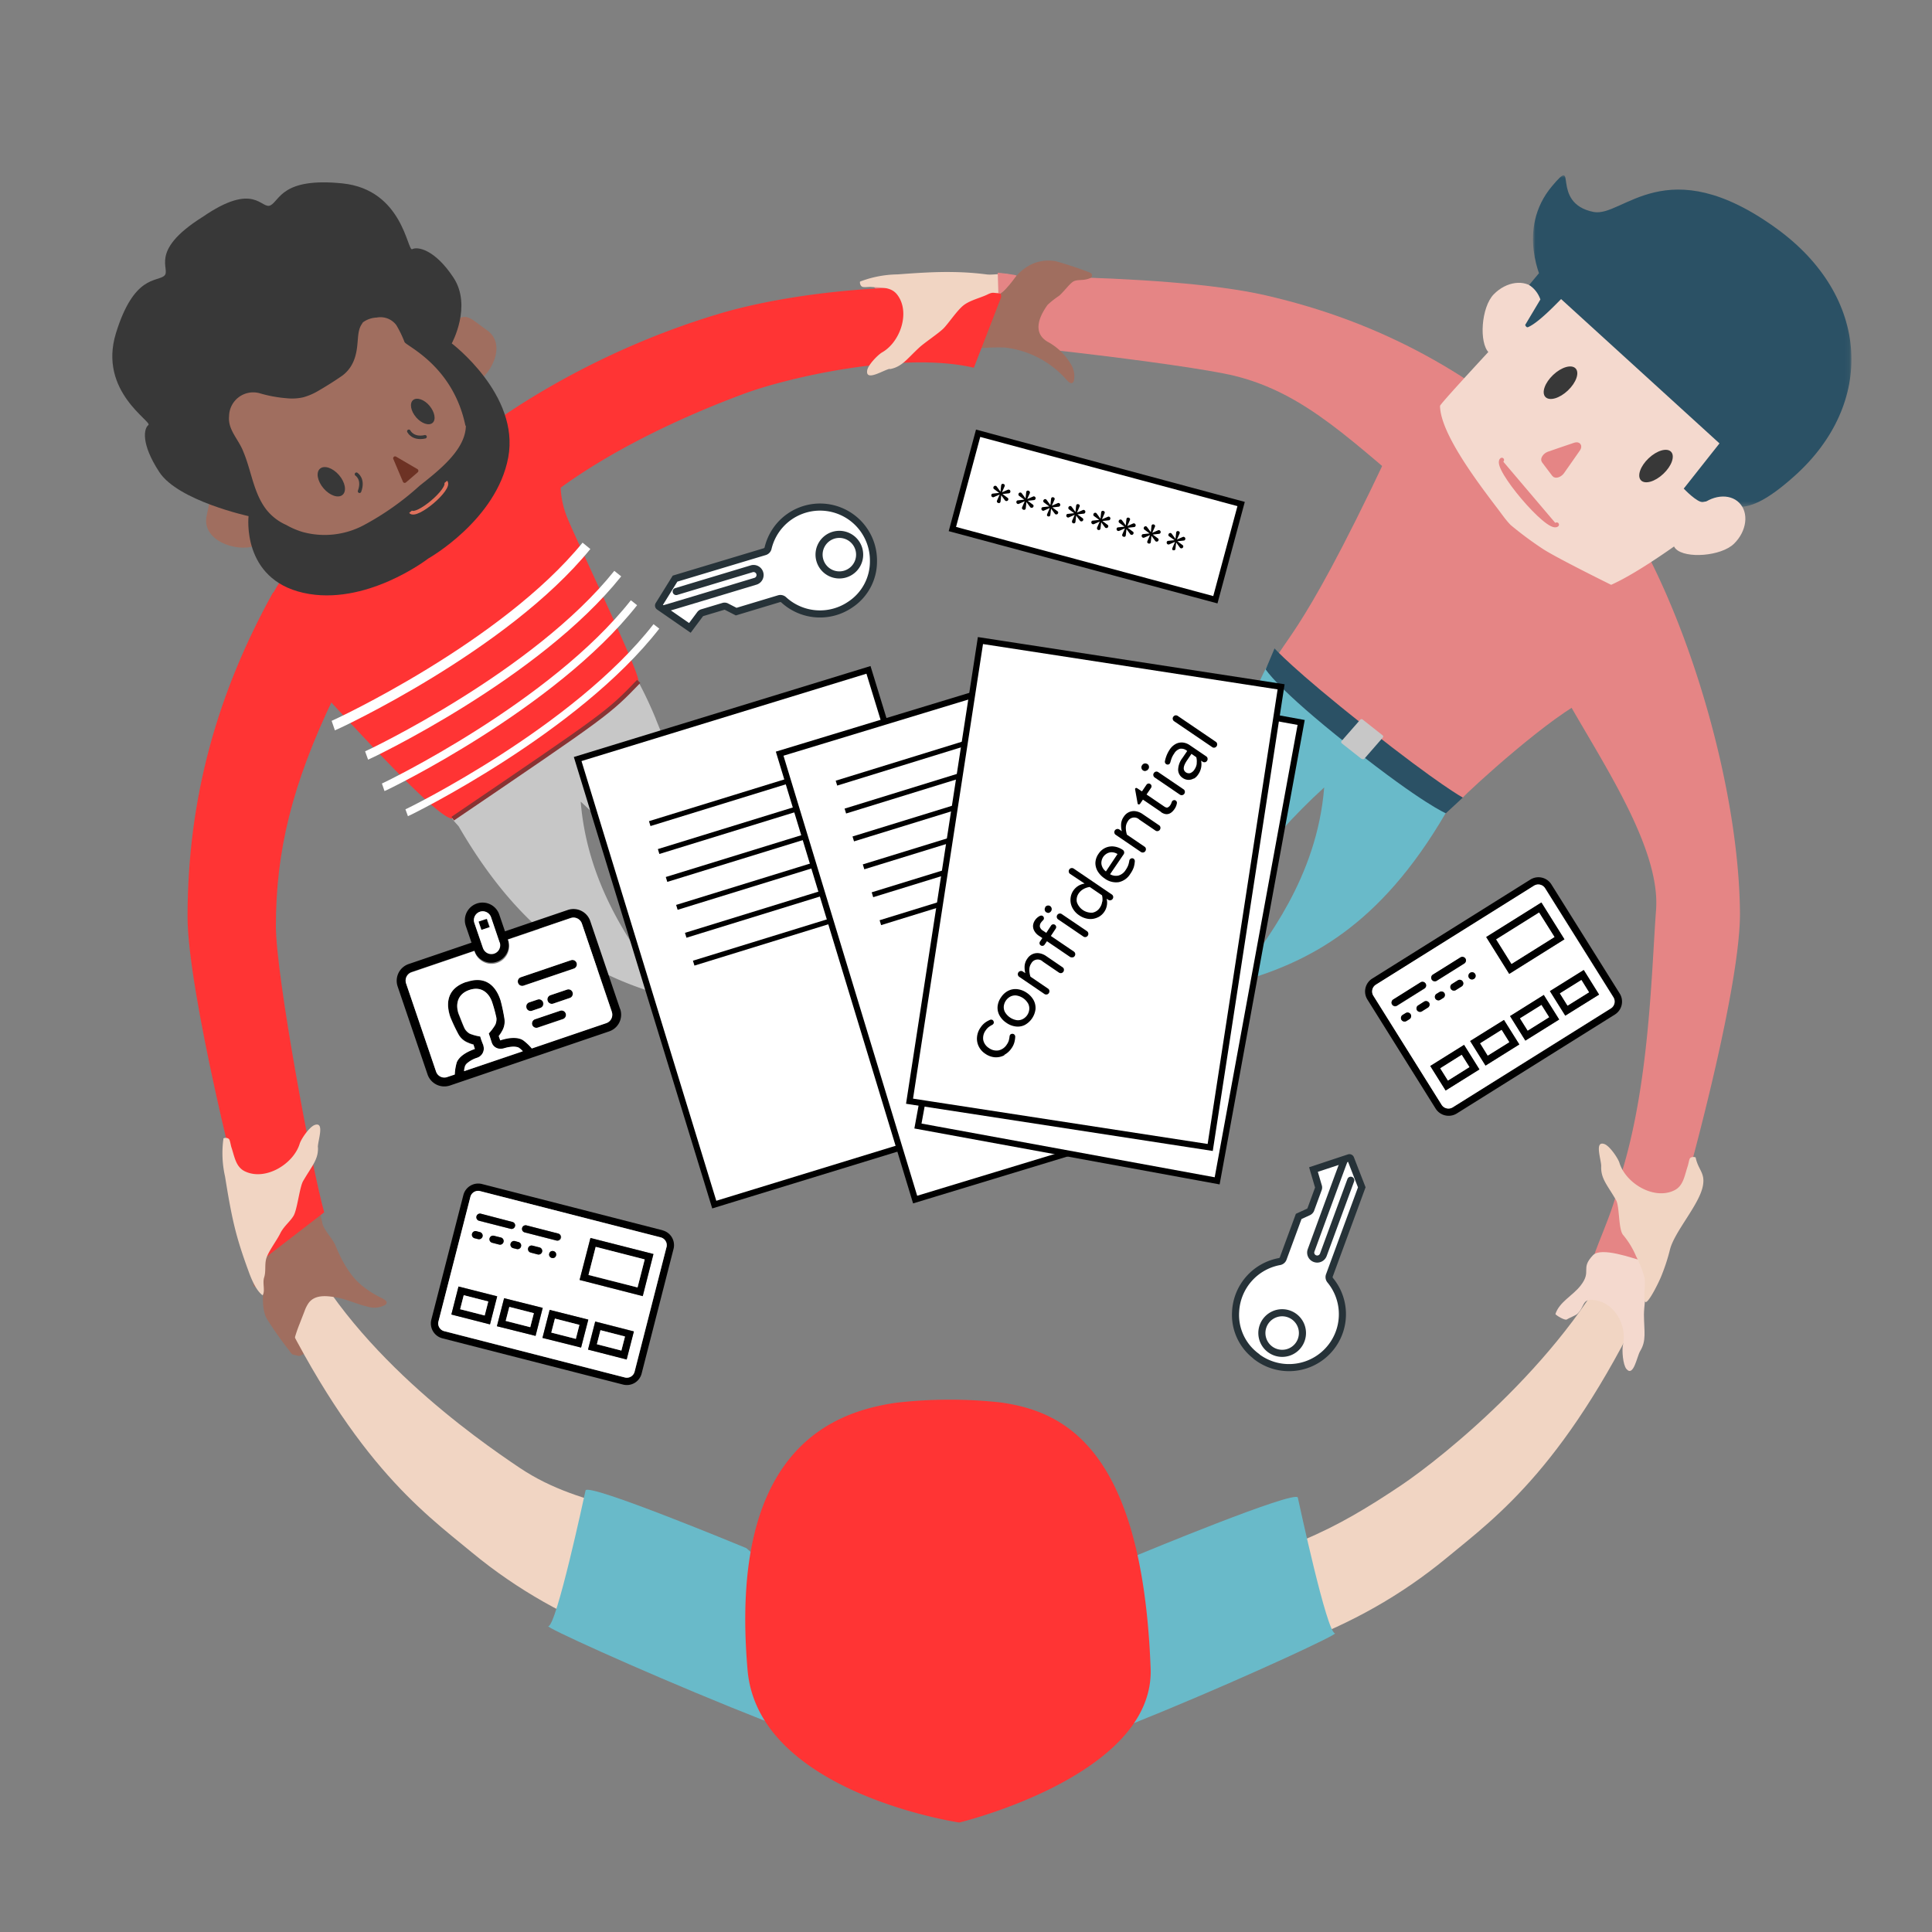 <svg id="Layer_1" data-name="Layer 1" xmlns="http://www.w3.org/2000/svg" xmlns:xlink="http://www.w3.org/1999/xlink" viewBox="0 0 400 400"><rect x="0" y="0" width="400" height="400" fill="#808080" stroke="none"/><defs><style>.cls-1{fill:#fff;}.cls-1,.cls-11,.cls-2,.cls-23,.cls-25,.cls-3,.cls-4,.cls-5,.cls-6,.cls-7,.cls-8,.cls-9{fill-rule:evenodd;}.cls-2{fill:#a06e5f;}.cls-3{fill:#f1d5c3;}.cls-4{fill:#e58585;}.cls-5{fill:#f4d9ce;}.cls-6{fill:#69bac9;}.cls-7{fill:#c7c7c7;}.cls-8{fill:#ff3434;}.cls-9{fill:#383838;}.cls-10,.cls-12,.cls-13,.cls-14,.cls-15,.cls-16,.cls-17,.cls-18,.cls-19,.cls-20,.cls-21,.cls-24,.cls-26,.cls-27{fill:none;}.cls-10{stroke:#df715c;stroke-width:0.76px;}.cls-11{fill:#6d3224;}.cls-12{stroke:#383838;stroke-width:0.72px;}.cls-12,.cls-19,.cls-20,.cls-21{stroke-linecap:round;}.cls-13{stroke:#883434;}.cls-13,.cls-21{stroke-width:0.92px;}.cls-14,.cls-15,.cls-16,.cls-17{stroke:#fff;}.cls-14{stroke-width:2.08px;}.cls-15{stroke-width:1.83px;}.cls-16{stroke-width:1.65px;}.cls-17{stroke-width:1.51px;}.cls-18,.cls-19{stroke:#263238;stroke-width:1.47px;}.cls-20{stroke:#ff3434;stroke-width:0.83px;}.cls-20,.cls-21{stroke-linejoin:round;}.cls-21{stroke:#e58585;}.cls-22{mask:url(#mask);}.cls-23{fill:#2b5165;}.cls-24,.cls-26,.cls-27{stroke:#000;}.cls-24{stroke-width:1.24px;}.cls-26{stroke-width:1.27px;}.cls-27{stroke-width:1.06px;}</style><mask id="mask" x="317.39" y="36.29" width="65.93" height="68.63" maskUnits="userSpaceOnUse"><g id="mask-2"><polygon id="path-1" class="cls-1" points="317.39 36.3 383.32 36.3 383.32 104.93 317.39 104.93 317.39 36.3"/></g></mask></defs><path id="Fill-35" class="cls-2" d="M93.94,73.72c-2.41-2.67-1.67-5.36.47-7.29s3.42-.13,6.38,1.91c4.38,3,.72,9.86-3.21,11.46-2.67,1.1-1.23-3.4-3.64-6.08"/><g id="_04-how-to-4" data-name="04-how-to-4"><g id="Group-300"><path id="Fill-1" class="cls-3" d="M234.88,348.13c23.4-3,45.45-9.76,64.64-25.59,10.46-8.64,25.17-19.14,42.61-56.46l-5.94-10.2c-10.91,24.63-37.46,45.84-46.12,51.65-13.49,9.05-25.09,15.14-45.17,17.55Z"/><path id="Fill-3" class="cls-4" d="M334.48,244.29c2.29.43-4.69,15.21-4.32,15.48-.62-.37,10,1.39,10,1.39s-2.6-13.24-3-13.24-2.72-3.63-2.72-3.63"/><path id="Fill-5" class="cls-5" d="M340.17,261.1c-2.15-.6-8.66-3-10.36-1.22-2.71,2.85-.15,3.21-2.58,6.31-1.63,2.08-4.39,3.36-5.2,5.88.24.34,2,1.37,2.36,1.11s1.84-.84,2.15-1.13c1.53-1.4,1-3.06,3.11-2.93,4.55.29,7.3,5.17,6.35,9.45-.21,1,0,4,.74,4.87,1.48,1.72,2.17-2.62,2.84-3.72,1.33-2.18.81-4,.78-7.56,0-1.48.49-4.9.47-6.38,0-1.17-.47-3.07-.66-4.68"/><path id="Fill-7" class="cls-4" d="M338.88,110.7C350.51,131.24,360,164,360.24,188.91c.13,14.3-9.23,50-13.6,64.65a1.08,1.08,0,0,1-1.69.54l-10.32-7.92c6.86-19.3,7.24-44.5,8.24-57.81C344,173,326.42,150.67,320.36,137Z"/><path id="Fill-9" class="cls-4" d="M306.79,94.27S291,85,287.32,94.05c-19.45,41.27-21.91,37.76-24.51,45.32,1.79,3.08,37.84,26.24,40.06,25.75,1.35-1.55,18.84-17.56,26.13-20.52,1.5-.61,3.66-2.66,5.93-3.33l9.18-15.38Z"/><path id="Fill-11" class="cls-4" d="M322.88,93.7c-17.31-16-36.62-27-60.87-32.56-21.16-4.86-68.24-4.3-82.37-3.38l9.91,12.44c9.81-.31,56.18,5.18,66,7.6,15,3.67,24.67,14,40.29,26.85Z"/><path id="Fill-13" class="cls-2" d="M61.93,280.75c.3-.05,2.61-1.23,2.61-1.23s1.18-3.74.5-3.89-6-1.53-6-1.08.94,5.22.94,5.22l.56.65Z"/><path id="Fill-15" class="cls-3" d="M162.32,347c-23.4-3-45.45-9.75-64.63-25.59-10.47-8.64-25.18-19.14-42.62-56.46L61,254.73c10.91,24.63,37.9,43.33,46.55,49.14,13.5,9.06,27.83,7.89,46.59,17.23Z"/><path id="Fill-17" class="cls-6" d="M154.51,320.52s-32.9-13.66-33.28-11.93-6,27.9-7.7,28.1,74.55,34.17,83.79,31.09-42.81-47.26-42.81-47.26"/><path id="Fill-19" class="cls-2" d="M66.74,253.37a63,63,0,0,0-1.91-7.83L52.3,258.12s.06,8.18.24,8.18,3.3,1.91,3.3,1.91Z"/><path id="Fill-21" class="cls-7" d="M135.77,148.82a85.42,85.42,0,0,0-3.78-8l-38.4,27.88c-.69.5,1.37,2.18,1.5,2.6,13.83,23.74,28.6,30.71,41.79,34.68l.64-1.13c-4.9-6.91-15.78-20.07-17.29-38.88,12.44,11.34,23.08,25.71,24.88,35,0,.2,1.08-.4,1.29-.49,3-14.25-1.66-29.56-10.63-51.63"/><path id="Fill-23" class="cls-6" d="M248,197.55c.2.09,1.23.69,1.29.48,1.79-9.3,12.44-23.66,24.87-35-1.5,18.81-12.39,32-17.29,38.88l.65,1.13c13.18-4,27.95-10.94,41.78-34.67.13-.43,2.19-2.11,1.51-2.61l-38.41-27.88c-.88,1.31-2.9,6.06-3.77,8-9,22.07-13.65,37.39-10.63,51.64"/><path id="Fill-25" class="cls-2" d="M220.94,78.75c.3.35.77.75,1.13.5a.84.84,0,0,0,.26-.42,4.68,4.68,0,0,0-.7-3.56,12.36,12.36,0,0,0-4.73-4.51c-3.55-2.09-1.24-5.94,0-7.65a18,18,0,0,1,2.32-1.83c.78-.61,2-2.24,2.78-2.85.94-.74,2.24-.18,3.73-.86a.6.6,0,0,0,0-1.1c-2.26-.9-4.83-1.73-7-2.35a8.27,8.27,0,0,0-5.31.67,10.07,10.07,0,0,0-2.5,1.82l-.47.47a54.79,54.79,0,0,0-7,8.76A8.94,8.94,0,0,0,202,69.11c-.24,1.4,0,2.94,1.55,2.94a41.76,41.76,0,0,1,4.48-.1,20,20,0,0,1,12.89,6.8"/><path id="Fill-27" class="cls-2" d="M205,63.29l-.77,3.22s3.41.9,3.54.38,3.46-6.36,3.46-6.36Z"/><path id="Fill-29" class="cls-8" d="M84.59,102.2c16.57-16.79,41-30.4,64.88-37.41,13.71-4,36.29-6.74,56.74-4.57a1.11,1.11,0,0,1,1,1.48l-5.58,14.44c-14.66-3.48-38.66,2-47.93,5.51-14.44,5.38-30.61,13.24-42.1,22.8Z"/><path id="Fill-31" class="cls-3" d="M46.09,239.48c.38-.38,1.89-2.24,2.15-2.11S49.48,244,49.48,244L49,245.12Z"/><path id="Fill-33" class="cls-8" d="M63,114.42s-13.34,12.71-5.74,18.77c1.35.91,32.94,37.1,36.42,36.25s38.31-26.27,38.47-28.53c.15-2-12-27.3-14.58-33.42a19,19,0,0,1-1.5-6.63l-7.11-16.21Z"/><path id="Fill-35-2" data-name="Fill-35" class="cls-2" d="M51.45,106c0,3.6,4.09,6,1.37,7-4,1.43-11.28-1.19-10-6.37.83-3.5.57-5.69,3.46-5.69s5.22,1.5,5.22,5.11"/><path id="Fill-37" class="cls-9" d="M41.83,45C52.76,37.4,54.08,43.47,56,42.51s2.35-5.83,14.9-4.54S84.33,52.16,85.35,51.59s4.6-.06,8.52,5.86-.34,13.65-.34,13.65,14.1,10.64,11.7,23.59-16.52,20.92-16.52,20.92l-.19.13s-12.87,9.89-25.72,7-11.34-15.88-11.34-15.88S36.89,103.68,33,97.76,29.8,88.69,30.72,88,20.29,81.08,24,69,32.48,58.42,34,57.1s-3.42-5,7.84-12.12Z"/><path id="Fill-39" class="cls-2" d="M96.45,88.08c0,5.06-5.73,9.42-9.59,12.5a57.7,57.7,0,0,1-11.56,8.16,17.24,17.24,0,0,1-12.69,1.39,16.2,16.2,0,0,1-3.34-1.44,10.86,10.86,0,0,1-4.1-3.15c-2.67-3.43-3.11-8-4.74-11.9-1-2.71-3.31-4.62-3-7.51a5,5,0,0,1,6.24-4.74,27.12,27.12,0,0,0,5.68,1.06,10.64,10.64,0,0,0,3.38-.18A12.57,12.57,0,0,0,65.76,81c1.73-1,3.49-2.1,5.14-3.25,2.18-1.66,2.9-4,3.11-6.64.15-1.4.11-3,1-4.15h0s0,0,0-.06h0s.06-.06.07-.1a.11.11,0,0,0,.08-.07.07.07,0,0,0,0,0s.08-.07.12-.09v0a5.09,5.09,0,0,1,2.71-.89,4.09,4.09,0,0,1,4.07,1.57,23.2,23.2,0,0,1,1.7,3.51c.42.84,10.07,4.94,12.61,17.35"/><path id="Fill-41" class="cls-5" d="M370.9,94.31s-44.22-39.43-45.32-40.2c-6.08,6.58-27.12,29-27.44,29.92.07,5.74,8,16.08,11.54,20.78,1,1.26,1.95,2.74,3.1,3.9a73.43,73.43,0,0,0,6.52,4.85c2.7,1.82,14.27,7.52,14.27,7.52,11.8-5.27,37.33-26.77,37.33-26.77"/><path id="Stroke-43" class="cls-10" d="M92.29,99.77c1.18,1.39-6.11,7.58-7.29,6.18"/><path id="Fill-45" class="cls-11" d="M81.42,95l2,4.73a.4.4,0,0,0,.63.15l2.44-2.1a.41.41,0,0,0-.06-.65L82,94.54a.4.4,0,0,0-.57.5"/><path id="Fill-47" class="cls-9" d="M70.19,98.36c1.29,1.5,1.62,3.33.74,4.09s-2.64.17-3.93-1.33-1.63-3.33-.74-4.09,2.64-.16,3.93,1.33"/><path id="Stroke-49" class="cls-12" d="M73.8,98.18s1.58,1,.64,3.53"/><path id="Fill-51" class="cls-9" d="M86.15,86.4c1.12,1.29,2.65,1.81,3.41,1.15S90,85.3,88.92,84s-2.65-1.82-3.41-1.16-.48,2.25.64,3.55"/><path id="Stroke-53" class="cls-12" d="M84.64,89.29S85.45,91,88,90.43"/><path id="Stroke-55" class="cls-13" d="M93.73,169.49c32.16-21.84,32.12-21.8,38.51-28.42"/><path id="Fill-57" class="cls-2" d="M79.23,268.88c.43.19.94.53.8.94a.74.74,0,0,1-.33.37,4.62,4.62,0,0,1-3.61.33c-2.17-.49-4.18-1.49-6.38-1.89s-4.5-.59-5.79,1.11a6.92,6.92,0,0,0-.85,1.67L62,274.16c-.61,1.52-1.71,4.69-1.44,6.29a71.77,71.77,0,0,1-5.25-7.31c-.92-1.47-1-4.09-.76-5.77a7.33,7.33,0,0,1,1-2.43,54.64,54.64,0,0,1,6.76-9.73,8.94,8.94,0,0,1,2.72-2.32c1.28-.62,1.32-1,1.74.48s2.11,3.08,2.69,4.51c1.18,2.86,2.8,6,5.24,8.09a20.25,20.25,0,0,0,4.62,2.91"/><path id="Fill-59" class="cls-8" d="M56.55,122.62C45.11,143.26,38.83,165,38.83,189.84c0,14.8,10.52,58.06,14.78,71.57L67.12,251c-2.64-9.46-10-49.11-10-59.24,0-15.4,3.25-29.19,12-47.43Z"/><path id="Fill-61" class="cls-3" d="M65.83,237.52c.11,2.55-1.25,3.86-3.07,7-.75,1.29-1.21,5.95-2,7.23s-2,2.11-2.76,3.65-2.55,3.82-2.92,5.35c-.29,1.24,0,2.5-.39,3.72s.26,2.75-.31,3.71c-1.41-1-2.42-3.57-3-5.2-.94-2.57-1.82-5.16-2.52-7.81-1-3.81-1.64-7.71-2.27-11.6a21.87,21.87,0,0,1-.32-7.89c.38-.18,1.06-.1,1.23.29s.28,1.16.41,1.56c.67,2,.9,4.09,2.83,5,4.23,2,10-1.52,11.3-5.71.29-1,2-3.49,3.1-3.9,2.18-.78.62,3.35.67,4.63"/><path id="Fill-63" class="cls-3" d="M184.25,76.42c2.51-.48,3.47-2.06,6.11-4.5,1.09-1,4-2.93,5-3.94s2.78-3.7,4.12-4.76,3.54-1.55,4.95-2.24c1.13-.56,1.2-.31,2.28-.28,1.27,0,2.48-2.62,3.29-3.38-1.31-1.1-4-.31-5.68-.5a60.21,60.21,0,0,0-6.71-.49c-3.93-.09-7.87.19-11.8.48a22.52,22.52,0,0,0-7.75,1.49c-.09.4.14,1,.55,1.1s1.2,0,1.62,0c2.07.18,4.18-.08,5.48,1.55,2.84,3.57.73,9.84-3.07,12-.86.49-3,2.65-3.11,3.82-.27,2.25,3.4-.16,4.67-.41"/><path id="Fill-65" class="cls-3" d="M331.51,241.47c-.1,2.55,1.25,3.85,3.08,7,.75,1.29.46,6.14,1.48,7.24a17.27,17.27,0,0,1,2.66,4.38,21.82,21.82,0,0,1,1.74,4.39c.3,1.23-.25,3.7.09,4.92s2.94-3.93,3.54-5.56a39,39,0,0,0,1.66-5.18c1-3.81,6.2-9.39,6.83-13.29.43-2.61-1-3.15-1.53-5.74-.39-.18-1.07-.1-1.23.29s-.28,1.16-.42,1.56c-.67,2-.89,4.09-2.83,5-4.22,2-10-1.52-11.29-5.72-.29-.95-2-3.49-3.1-3.89-2.18-.78-.62,3.34-.68,4.63"/><path id="Stroke-67" class="cls-14" d="M69,150.23c.58-.2,35.41-16.36,52.42-37.22"/><path id="Stroke-69" class="cls-15" d="M75.9,156.42c.58-.21,35.17-16.61,52-37.66"/><path id="Stroke-71" class="cls-16" d="M79.34,163c.58-.2,35.15-16.91,51.92-38.21"/><path id="Stroke-73" class="cls-17" d="M84.2,168.27c.58-.21,35-17.11,51.7-38.58"/><path id="Fill-75" class="cls-1" d="M180.84,116.18a10.67,10.67,0,0,1-4.81,9,11.11,11.11,0,0,1-13.78-1,1,1,0,0,0-.94-.23l-8.89,2.68-1.95-1a.86.86,0,0,0-.64-.11l-4.4,1.32a.84.84,0,0,0-.51.36L142.83,130l-6.37-4.41a.26.26,0,0,1-.07-.36l3.37-5.43,18.59-5.59a1,1,0,0,0,.67-.72,11.06,11.06,0,0,1,21.82,2.71"/><path id="Stroke-77" class="cls-18" d="M180.84,116.18a10.67,10.67,0,0,1-4.81,9,11.11,11.11,0,0,1-13.78-1,1,1,0,0,0-.94-.23l-8.89,2.68-1.95-1a.86.86,0,0,0-.64-.11l-4.4,1.32a.84.84,0,0,0-.51.36L142.83,130l-6.37-4.41a.26.26,0,0,1-.07-.36l3.37-5.43,18.59-5.59a1,1,0,0,0,.67-.72,11.06,11.06,0,0,1,21.82,2.71Z"/><g id="Group-82"><path id="Fill-79" class="cls-1" d="M137.38,126.06c.31-.06,14.67-4.4,19.1-5.74a1.35,1.35,0,0,0-.78-2.58L140,122.47"/><path id="Stroke-81" class="cls-19" d="M137.38,126.06c.31-.06,14.67-4.4,19.1-5.74a1.35,1.35,0,0,0-.78-2.58L140,122.47"/></g><path id="Fill-83" class="cls-1" d="M177.8,113.62a4.2,4.2,0,1,1-5.23-2.81,4.21,4.21,0,0,1,5.23,2.81"/><path id="Stroke-85" class="cls-19" d="M177.8,113.62a4.2,4.2,0,1,1-5.23-2.81A4.21,4.21,0,0,1,177.8,113.62Z"/><path id="Fill-87" class="cls-1" d="M260.12,280.82a10.68,10.68,0,0,1-4.3-9.24,11.1,11.1,0,0,1,9.11-10.39,1,1,0,0,0,.74-.63l3.21-8.71,2-.92a1,1,0,0,0,.48-.45l1.58-4.31a.83.83,0,0,0,0-.62l-1-3.41,7.35-2.43a.26.26,0,0,1,.34.16l2.31,5.95-6.7,18.23a1,1,0,0,0,.16,1,11.06,11.06,0,0,1-15.27,15.81"/><path id="Stroke-89" class="cls-18" d="M260.12,280.82a10.68,10.68,0,0,1-4.3-9.24,11.1,11.1,0,0,1,9.11-10.39,1,1,0,0,0,.74-.63l3.21-8.71,2-.92a1,1,0,0,0,.48-.45l1.58-4.31a.83.83,0,0,0,0-.62l-1-3.41,7.35-2.43a.26.26,0,0,1,.34.16l2.31,5.95-6.7,18.23a1,1,0,0,0,.16,1,11.06,11.06,0,0,1-15.27,15.81Z"/><g id="Group-94"><path id="Fill-91" class="cls-1" d="M278.34,240.15c-.14.28-5.3,14.37-6.89,18.72a1.33,1.33,0,0,0,.8,1.72,1.35,1.35,0,0,0,1.73-.79l5.68-15.44"/><path id="Stroke-93" class="cls-19" d="M278.34,240.15c-.14.28-5.3,14.37-6.89,18.72a1.33,1.33,0,0,0,.8,1.72,1.35,1.35,0,0,0,1.73-.79l5.68-15.44"/></g><path id="Fill-95" class="cls-1" d="M264,279.93a4.2,4.2,0,1,1,5.4-2.49,4.19,4.19,0,0,1-5.4,2.49"/><path id="Stroke-97" class="cls-19" d="M264,279.93a4.2,4.2,0,1,1,5.4-2.49A4.19,4.19,0,0,1,264,279.93Z"/><path id="Fill-99" class="cls-6" d="M235.41,322s32.9-13.66,33.29-11.93,6,27.9,7.69,28.09S206.37,371,197.14,368s38.27-46,38.27-46"/><path id="Fill-101" class="cls-8" d="M155.19,345.74c-4-46,18-53.07,30.35-54.9a97.14,97.14,0,0,1,21.56-.07c12.36,1.74,29,8.58,30.71,54.7.79,21.79-39.22,31.44-39.22,31.44s-41.24-6.12-43.4-31.17"/><path id="Stroke-103" class="cls-20" d="M155.19,345.74c-4-46,18-53.07,30.35-54.9a97.14,97.14,0,0,1,21.56-.07c12.36,1.74,29,8.58,30.71,54.7.79,21.79-39.22,31.44-39.22,31.44S157.35,370.79,155.19,345.74Z"/><path id="Fill-105" class="cls-9" d="M324.61,80.85c-1.72,1.63-3.8,2.23-4.65,1.34s-.12-2.94,1.6-4.57,3.8-2.23,4.65-1.34.12,2.94-1.6,4.57"/><path id="Fill-107" class="cls-9" d="M344.38,98.1c-1.72,1.63-3.8,2.23-4.64,1.34s-.13-2.93,1.59-4.56,3.81-2.23,4.65-1.34.13,2.93-1.6,4.56"/><g id="Group-112"><path id="Fill-109" class="cls-4" d="M310.94,95.23c-1.68,1.43,9.69,14.82,11.37,13.39"/><path id="Stroke-111" class="cls-21" d="M310.94,95.23c-1.68,1.43,9.69,14.82,11.37,13.39"/></g><path id="Fill-113" class="cls-4" d="M326.06,92.1c.75-.26,1.12.24.67.89l-1.64,2.35-1.64,2.34c-.45.66-1.39,1-1.69.58l-1.07-1.41-1.07-1.42c-.29-.4.27-1.21,1-1.47l2.7-.93Z"/><path id="Stroke-115" class="cls-21" d="M326.06,92.1c.75-.26,1.12.24.67.89l-1.64,2.35-1.64,2.34c-.45.66-1.39,1-1.69.58l-1.07-1.41-1.07-1.42c-.29-.4.27-1.21,1-1.47l2.7-.93Z"/><g id="Group-119"><g class="cls-22"><path id="Fill-117" class="cls-23" d="M319.41,58.46s-5.64-10.92,1.92-19.92c5.61-6.68-.59,3.49,8.58,5.34,6.06,1.22,15-13.18,37.92,3.44,19.43,14.09,20.5,36.23,3.66,51.27-12.27,11-13.27,4.11-18.89,5.34-1.14.25-4-2.77-4-2.77L356,91.8Z"/></g></g><path id="Fill-120" class="cls-5" d="M316.8,68.27c-2.58,2.67-6.46,6.76-8.54,4.74s-1.6-9.4,1-12.07,6.37-3.17,8.46-1.15,1.68,5.82-.9,8.48"/><path id="Fill-122" class="cls-5" d="M351.62,105.07c-2.64,2.6-6.71,6.5-4.67,8.57s9.41,1.53,12.06-1.07,3.12-6.39,1.09-8.46-5.84-1.65-8.48,1"/><path id="Fill-124" class="cls-23" d="M323.73,61.44c-.27.09-4.78,5.18-7.36,6.29-.37.16-.6-.45-.6-.45L318.92,62a5.9,5.9,0,0,0-2.32-3l1.86-2.24s1.68-1.55,2-1,3.23,5.63,3.23,5.63"/><path id="Fill-126" class="cls-23" d="M279.73,154.68c14.93,11.8,19.62,13.7,19.62,13.7l3.51-3.25s-4.79-2.56-19.72-14.36l-.47-.37c-14.94-11.79-18.79-16.15-18.79-16.15l-1.83,4.34s2.27,3.92,17.21,15.72Z"/><path id="Fill-128" class="cls-7" d="M281.91,157.14l-4.13-3.26a.35.35,0,0,1,0-.49l3.83-4.37a.37.37,0,0,1,.51-.05l4.12,3.26a.32.32,0,0,1,.05.48l-3.82,4.38a.37.37,0,0,1-.51,0"/><path id="Fill-130" class="cls-4" d="M210.44,57.08c.23-.2-3.87-.62-3.87-.62l.13,4.21.4.12s1.06-.5,3.34-3.71"/><polygon id="Fill-132" class="cls-1" points="251.63 124.17 197.18 109.53 202.51 89.7 256.96 104.35 251.63 124.17"/><polygon id="Stroke-134" class="cls-24" points="251.63 124.17 197.18 109.53 202.51 89.7 256.96 104.35 251.63 124.17"/><path id="Fill-136" class="cls-25" d="M206.42,103.94a.37.37,0,0,1,0-.29s.19-.46.56-1.26l-1.27.55a.37.37,0,0,1-.18,0,.4.4,0,0,1-.28-.28.37.37,0,0,1,0-.21.32.32,0,0,1,.26-.25l1.37-.15-1.11-.82a.34.34,0,0,1-.09-.36.35.35,0,0,1,.1-.18.37.37,0,0,1,.38-.1.33.33,0,0,1,.16.09s.3.4.82,1.12c.09-.88.14-1.34.15-1.37a.38.38,0,0,1,.18-.23.42.42,0,0,1,.29,0,.43.43,0,0,1,.24.18.37.37,0,0,1,0,.29l-.55,1.26c.8-.36,1.23-.54,1.26-.55a.31.31,0,0,1,.19,0,.37.37,0,0,1,.28.27.44.44,0,0,1,0,.2.37.37,0,0,1-.26.28l-1.37.15,1.11.82a.34.34,0,0,1,.09.36.44.44,0,0,1-.1.17.39.39,0,0,1-.39.09.37.37,0,0,1-.15-.08s-.3-.39-.82-1.11c-.09.88-.14,1.34-.15,1.37a.38.38,0,0,1-.18.23.37.37,0,0,1-.29,0,.41.41,0,0,1-.24-.17"/><path id="Fill-138" class="cls-25" d="M211.61,105.33a.35.35,0,0,1,0-.28s.19-.46.55-1.27l-1.27.56a.5.5,0,0,1-.17,0,.4.4,0,0,1-.28-.28.37.37,0,0,1,0-.21.31.31,0,0,1,.25-.25l1.38-.15-1.11-.82a.34.34,0,0,1-.09-.36.39.39,0,0,1,.1-.19.37.37,0,0,1,.37-.09.29.29,0,0,1,.16.09s.31.4.83,1.12q.14-1.32.15-1.38a.39.39,0,0,1,.18-.22.42.42,0,0,1,.29,0,.38.38,0,0,1,.23.18.37.37,0,0,1,.05.29l-.56,1.26,1.27-.55a.31.31,0,0,1,.19,0,.37.37,0,0,1,.27.27.34.34,0,0,1,0,.2.39.39,0,0,1-.26.28l-1.37.15,1.11.82a.33.33,0,0,1,.09.36.62.62,0,0,1-.1.17.41.41,0,0,1-.39.09.37.37,0,0,1-.15-.08s-.3-.39-.82-1.11c-.09.88-.15,1.34-.15,1.37a.36.36,0,0,1-.19.23.37.37,0,0,1-.29,0,.37.37,0,0,1-.23-.18"/><path id="Fill-140" class="cls-25" d="M216.8,106.73a.31.31,0,0,1,0-.28s.19-.46.55-1.27l-1.27.56a.5.5,0,0,1-.17,0,.41.41,0,0,1-.29-.28.5.5,0,0,1,0-.21.31.31,0,0,1,.25-.25l1.38-.15L216.1,104a.39.39,0,0,1-.09-.36.4.4,0,0,1,.48-.29.39.39,0,0,1,.16.1s.31.4.82,1.12c.1-.89.15-1.34.16-1.38a.36.36,0,0,1,.18-.22.42.42,0,0,1,.29,0,.38.38,0,0,1,.23.18.37.37,0,0,1,0,.29l-.56,1.26,1.27-.55a.3.3,0,0,1,.19,0,.37.37,0,0,1,.27.27.34.34,0,0,1,0,.2.39.39,0,0,1-.26.28l-1.37.15,1.11.82a.32.32,0,0,1,.09.35.54.54,0,0,1-.1.18.41.41,0,0,1-.39.09.28.28,0,0,1-.15-.08s-.3-.39-.82-1.11c-.1.88-.15,1.34-.16,1.37a.34.34,0,0,1-.18.23.37.37,0,0,1-.29,0,.41.41,0,0,1-.23-.18"/><path id="Fill-142" class="cls-25" d="M222,108.13a.35.35,0,0,1-.05-.28l.56-1.27-1.27.56a.49.49,0,0,1-.17,0,.41.41,0,0,1-.29-.28.38.38,0,0,1,0-.21.3.3,0,0,1,.25-.25l1.38-.15-1.12-.82a.36.36,0,0,1-.09-.36.4.4,0,0,1,.48-.29.39.39,0,0,1,.16.1s.3.4.82,1.12c.1-.89.15-1.34.16-1.38a.31.31,0,0,1,.18-.22.42.42,0,0,1,.29,0,.41.41,0,0,1,.23.18.32.32,0,0,1,0,.28s-.19.46-.55,1.27l1.27-.55a.38.38,0,0,1,.19,0,.4.4,0,0,1,.27.28.34.34,0,0,1,0,.2.41.41,0,0,1-.26.28l-1.38.15,1.12.82a.36.36,0,0,1,.09.35.54.54,0,0,1-.1.18.41.41,0,0,1-.39.09.28.28,0,0,1-.15-.08s-.3-.39-.82-1.11c-.1.88-.15,1.34-.16,1.37a.36.36,0,0,1-.18.22.37.37,0,0,1-.29,0,.38.38,0,0,1-.23-.18"/><path id="Fill-144" class="cls-25" d="M227.18,109.53a.35.35,0,0,1-.05-.28s.2-.46.56-1.27c-.81.36-1.23.55-1.27.55a.33.33,0,0,1-.17,0,.39.39,0,0,1-.29-.28.3.3,0,0,1,0-.21.3.3,0,0,1,.25-.25l1.38-.15-1.12-.82a.34.34,0,0,1-.09-.36.49.49,0,0,1,.1-.19.42.42,0,0,1,.38-.1.39.39,0,0,1,.16.1s.3.4.82,1.12c.09-.89.15-1.34.16-1.38a.31.31,0,0,1,.18-.22.42.42,0,0,1,.29,0,.41.41,0,0,1,.23.18.35.35,0,0,1,0,.28s-.19.46-.55,1.27l1.27-.55a.28.28,0,0,1,.18,0,.37.37,0,0,1,.28.27.67.67,0,0,1,0,.2.41.41,0,0,1-.26.28l-1.38.14,1.11.83a.32.32,0,0,1,.09.35.33.33,0,0,1-.1.18.38.38,0,0,1-.38.09.28.28,0,0,1-.15-.08s-.31-.4-.82-1.11c-.1.88-.15,1.34-.16,1.37a.36.36,0,0,1-.18.22.37.37,0,0,1-.29,0,.38.38,0,0,1-.23-.18"/><path id="Fill-146" class="cls-25" d="M232.36,110.93a.35.35,0,0,1,0-.28s.19-.46.56-1.27c-.81.36-1.24.55-1.27.55h-.18a.4.4,0,0,1-.28-.28.37.37,0,0,1,0-.21.31.31,0,0,1,.26-.25l1.37-.15-1.11-.82a.34.34,0,0,1-.09-.36.39.39,0,0,1,.1-.19.42.42,0,0,1,.38-.1.47.47,0,0,1,.16.1s.3.4.82,1.12c.09-.89.14-1.34.15-1.38a.36.36,0,0,1,.18-.22.38.38,0,0,1,.29,0,.43.43,0,0,1,.24.18.35.35,0,0,1,0,.28s-.19.46-.55,1.27c.8-.36,1.23-.55,1.26-.55a.25.25,0,0,1,.19,0,.4.4,0,0,1,.28.28.67.67,0,0,1,0,.2.37.37,0,0,1-.27.27l-1.37.15,1.11.83a.32.32,0,0,1,.09.35.41.41,0,0,1-.1.18.39.39,0,0,1-.39.09.37.37,0,0,1-.15-.08l-.82-1.11c-.09.88-.14,1.33-.15,1.37a.36.36,0,0,1-.18.22.38.38,0,0,1-.29,0,.43.43,0,0,1-.24-.18"/><path id="Fill-148" class="cls-25" d="M237.55,112.33a.35.35,0,0,1,0-.28s.19-.46.55-1.27c-.81.36-1.23.55-1.27.55a.48.48,0,0,1-.17,0,.4.4,0,0,1-.28-.28.37.37,0,0,1,0-.21.31.31,0,0,1,.25-.25l1.38-.15-1.11-.82a.34.34,0,0,1-.09-.36.39.39,0,0,1,.1-.19.41.41,0,0,1,.37-.1.34.34,0,0,1,.16.1s.31.4.83,1.11c.09-.88.14-1.33.15-1.37a.36.36,0,0,1,.18-.22.38.38,0,0,1,.29,0,.38.38,0,0,1,.23.18.35.35,0,0,1,0,.28s-.2.46-.56,1.27c.81-.36,1.24-.55,1.27-.55a.25.25,0,0,1,.19,0,.4.4,0,0,1,.27.28.34.34,0,0,1,0,.2.36.36,0,0,1-.26.27l-1.37.15,1.11.82a.34.34,0,0,1,.09.36.54.54,0,0,1-.1.18.41.41,0,0,1-.39.09.37.37,0,0,1-.15-.08s-.3-.4-.82-1.11c-.09.88-.15,1.33-.15,1.37a.34.34,0,0,1-.19.22.42.42,0,0,1-.29,0,.41.41,0,0,1-.23-.18"/><path id="Fill-150" class="cls-25" d="M242.74,113.73a.31.31,0,0,1,0-.28s.19-.46.55-1.27l-1.27.55h-.17a.41.41,0,0,1-.29-.28.5.5,0,0,1,0-.21.33.33,0,0,1,.25-.26l1.38-.14L242,111a.34.34,0,0,1-.08-.35.39.39,0,0,1,.1-.19.4.4,0,0,1,.37-.1.39.39,0,0,1,.16.1s.31.4.82,1.11c.1-.88.15-1.34.16-1.37a.36.36,0,0,1,.18-.22.37.37,0,0,1,.29,0,.38.38,0,0,1,.23.18.35.35,0,0,1,0,.28s-.2.46-.56,1.27c.81-.36,1.23-.55,1.27-.55a.24.24,0,0,1,.19,0,.4.4,0,0,1,.27.28.34.34,0,0,1,0,.2.36.36,0,0,1-.26.27l-1.38.15,1.12.82a.34.34,0,0,1,.09.36.54.54,0,0,1-.1.18.41.41,0,0,1-.39.09.28.28,0,0,1-.15-.08s-.3-.4-.82-1.12c-.1.89-.15,1.34-.16,1.38a.31.31,0,0,1-.18.22.42.42,0,0,1-.29,0,.38.38,0,0,1-.23-.18"/><path id="Fill-152" class="cls-25" d="M100.81,190.22l-1.73.58.59,1.73,1.74-.58Zm17.76,15.23a.93.93,0,0,0-1.17-.57l-3.47,1.18a.92.92,0,0,0,.6,1.74l3.47-1.18a.93.93,0,0,0,.57-1.17Zm-1.42,4.36a.92.92,0,0,0-1.17-.57l-5.2,1.76a.92.92,0,0,0-.57,1.16.9.9,0,0,0,1.16.57l5.2-1.76a.91.91,0,0,0,.58-1.16Zm-4.66-2.29a.91.91,0,0,0-1.16-.58l-1.73.59a.93.93,0,0,0-.57,1.16.9.9,0,0,0,1.16.58l1.74-.59a.91.91,0,0,0,.56-1.16Zm6.91-8.15a.92.92,0,0,0-1.16-.58l-10.41,3.54a.92.92,0,0,0-.56,1.16.9.9,0,0,0,1.15.58l10.41-3.54a.91.91,0,0,0,.57-1.16Zm0,0a.92.92,0,0,0-1.16-.58l-10.41,3.54a.92.92,0,0,0-.56,1.16.9.9,0,0,0,1.15.58l10.41-3.54a.91.91,0,0,0,.57-1.16Zm-.83,6.08a.93.93,0,0,0-1.17-.57l-3.47,1.18a.92.92,0,0,0,.6,1.74l3.47-1.18a.93.93,0,0,0,.57-1.17Zm-1.42,4.36a.92.92,0,0,0-1.17-.57l-5.2,1.76a.92.92,0,0,0-.57,1.16.9.9,0,0,0,1.16.57l5.2-1.76a.91.91,0,0,0,.58-1.16Zm-4.66-2.29a.91.91,0,0,0-1.16-.58l-1.73.59a.93.93,0,0,0-.57,1.16.9.9,0,0,0,1.16.58l1.74-.59a.91.91,0,0,0,.56-1.16Zm-11.68-17.3-1.73.58.59,1.73,1.74-.58Zm0,0-1.73.58.59,1.73,1.74-.58Zm11.68,17.3a.91.91,0,0,0-1.16-.58l-1.73.59a.93.93,0,0,0-.57,1.16.9.9,0,0,0,1.16.58l1.74-.59a.91.91,0,0,0,.56-1.16Zm4.66,2.29a.92.92,0,0,0-1.17-.57l-5.2,1.76a.92.92,0,0,0-.57,1.16.9.9,0,0,0,1.16.57l5.2-1.76a.91.91,0,0,0,.58-1.16Zm1.42-4.36a.93.93,0,0,0-1.17-.57l-3.47,1.18a.92.92,0,0,0,.6,1.74l3.47-1.18a.93.93,0,0,0,.57-1.17Zm.83-6.08a.92.92,0,0,0-1.16-.58l-10.41,3.54a.92.92,0,0,0-.56,1.16.9.9,0,0,0,1.15.58l10.41-3.54a.91.91,0,0,0,.57-1.16Zm0,0a.92.92,0,0,0-1.16-.58l-10.41,3.54a.92.92,0,0,0-.56,1.16.9.9,0,0,0,1.15.58l10.41-3.54a.91.91,0,0,0,.57-1.16Zm-.83,6.08a.93.93,0,0,0-1.17-.57l-3.47,1.18a.92.92,0,0,0,.6,1.74l3.47-1.18a.93.93,0,0,0,.57-1.17Zm-1.42,4.36a.92.92,0,0,0-1.17-.57l-5.2,1.76a.92.92,0,0,0-.57,1.16.9.9,0,0,0,1.16.57l5.2-1.76a.91.91,0,0,0,.58-1.16Zm-4.66-2.29a.91.91,0,0,0-1.16-.58l-1.73.59a.93.93,0,0,0-.57,1.16.9.9,0,0,0,1.16.58l1.74-.59a.91.91,0,0,0,.56-1.16Zm-11.68-17.3-1.73.58.59,1.73,1.74-.58Zm.6,1.73-.6-1.73-1.73.58.59,1.73Zm10.52,16.73a.92.92,0,0,0-.6-1.74l-1.73.59a.93.93,0,0,0-.57,1.16.9.9,0,0,0,1.16.58Zm4,.56-5.2,1.76a.92.92,0,0,0-.57,1.16.9.9,0,0,0,1.16.57l5.2-1.76a.91.91,0,0,0,.58-1.16.92.92,0,0,0-1.17-.57Zm1.42-4.36-3.47,1.18a.92.92,0,0,0,.6,1.74l3.47-1.18a.92.92,0,0,0-.6-1.74Zm.84-6.09-10.41,3.54a.92.92,0,0,0-.56,1.16.9.9,0,0,0,1.15.58l10.41-3.54a.91.91,0,0,0,.57-1.16.92.92,0,0,0-1.16-.58Zm7.31,13L110.12,217a10.25,10.25,0,0,0-1.66-1.61s-1.25-1.25-4.87-.07c0,0-.3-.89-.32-.89a5.9,5.9,0,0,0,.67-1,3.83,3.83,0,0,0,.51-2.67c-.09-.49-.5-2.83-.81-3.75-.93-2.75-3-5.17-7-3.78l-.11,0c-4.06,1.39-4.21,4.54-3.28,7.29A36.48,36.48,0,0,0,94.86,214a3.86,3.86,0,0,0,2,1.81,6.4,6.4,0,0,0,1.16.4s.28.88.28.9c-3.59,1.26-3.79,3-3.81,3a10.3,10.3,0,0,0-.35,2.29l-1.55.52a1.81,1.81,0,0,1-2.32-1.15l-6.19-18.2a1.84,1.84,0,0,1,1.14-2.33l13-4.41a3.66,3.66,0,1,0,6.93-2.36l13-4.42a1.84,1.84,0,0,1,2.32,1.14l6.19,18.21a1.82,1.82,0,0,1-1.15,2.32Zm-29.47,10a4.06,4.06,0,0,1,.2-1.07,1.6,1.6,0,0,1,.41-.57A6.08,6.08,0,0,1,98.77,219a2,2,0,0,0,1.34-2.41c-.06-.14-.17-.47-.28-.75l-.19-.53s-.21-.68-.21-.68a10,10,0,0,1-2.17-.59,2.82,2.82,0,0,1-1.05-1c-.35-.68-1-2.43-1.3-3.14-.6-1.79-.35-4,2.22-4.9s4.13.75,4.73,2.53a30.51,30.51,0,0,1,.89,3.28,2.73,2.73,0,0,1-.24,1.4,10.45,10.45,0,0,1-1.35,1.8l.24.66s.31,1,.41,1.3a1.86,1.86,0,0,0,1.86,1.2,2,2,0,0,0,.67-.11c2.28-.66,3.06-.1,3.07-.09a4.52,4.52,0,0,1,.81.72Zm3.28-33a1.84,1.84,0,0,1,2.32,1.14l1.77,5.21A1.83,1.83,0,0,1,100,196.3l-1.77-5.2a1.84,1.84,0,0,1,1.15-2.33Zm29.07,20.1-6.18-18.21a3.67,3.67,0,0,0-4.65-2.28l-13,4.42-1.18-3.47a3.66,3.66,0,1,0-6.93,2.36l1.18,3.46-13,4.42a3.66,3.66,0,0,0-2.29,4.65l6.19,18.21a3.67,3.67,0,0,0,4.65,2.29l32.94-11.2a3.65,3.65,0,0,0,2.29-4.65Zm-27.62-18.65-1.73.58.59,1.73,1.74-.58Zm11.12,18.46a.92.92,0,0,0-.6-1.74l-1.73.59a.93.93,0,0,0-.57,1.16.9.9,0,0,0,1.16.58Zm4,.56-5.2,1.76a.92.92,0,0,0-.57,1.16.9.9,0,0,0,1.16.57l5.2-1.76a.91.91,0,0,0,.58-1.16.92.92,0,0,0-1.17-.57Zm1.42-4.36-3.47,1.18a.92.92,0,0,0,.6,1.74l3.47-1.18a.92.92,0,0,0-.6-1.74Zm2-5.51a.92.92,0,0,0-1.16-.58l-10.41,3.54a.92.92,0,0,0-.56,1.16.9.9,0,0,0,1.15.58l10.41-3.54a.91.91,0,0,0,.57-1.16Zm0,0a.92.92,0,0,0-1.16-.58l-10.41,3.54a.92.92,0,0,0-.56,1.16.9.9,0,0,0,1.15.58l10.41-3.54a.91.91,0,0,0,.57-1.16Zm-.83,6.08a.93.93,0,0,0-1.17-.57l-3.47,1.18a.92.92,0,0,0,.6,1.74l3.47-1.18a.93.93,0,0,0,.57-1.17Zm-1.42,4.36a.92.92,0,0,0-1.17-.57l-5.2,1.76a.92.92,0,0,0-.57,1.16.9.9,0,0,0,1.16.57l5.2-1.76a.91.91,0,0,0,.58-1.16Zm-4.66-2.29a.91.91,0,0,0-1.16-.58l-1.73.59a.93.93,0,0,0-.57,1.16.9.9,0,0,0,1.16.58l1.74-.59a.91.91,0,0,0,.56-1.16Zm-11.68-17.3-1.73.58.59,1.73,1.74-.58Zm0,0-1.73.58.59,1.73,1.74-.58Zm11.68,17.3a.91.91,0,0,0-1.16-.58l-1.73.59a.93.93,0,0,0-.57,1.16.9.9,0,0,0,1.16.58l1.74-.59a.91.91,0,0,0,.56-1.16Zm4.66,2.29a.92.92,0,0,0-1.17-.57l-5.2,1.76a.92.92,0,0,0-.57,1.16.9.9,0,0,0,1.16.57l5.2-1.76a.91.91,0,0,0,.58-1.16Zm1.42-4.36a.93.93,0,0,0-1.17-.57l-3.47,1.18a.92.92,0,0,0,.6,1.74l3.47-1.18a.93.93,0,0,0,.57-1.17Zm.83-6.08a.92.92,0,0,0-1.16-.58l-10.41,3.54a.92.92,0,0,0-.56,1.16.9.9,0,0,0,1.15.58l10.41-3.54a.91.91,0,0,0,.57-1.16Zm0,0a.92.92,0,0,0-1.16-.58l-10.41,3.54a.92.92,0,0,0-.56,1.16.9.9,0,0,0,1.15.58l10.41-3.54a.91.91,0,0,0,.57-1.16Zm-.83,6.08a.93.93,0,0,0-1.17-.57l-3.47,1.18a.92.92,0,0,0,.6,1.74l3.47-1.18a.93.93,0,0,0,.57-1.17Zm-1.42,4.36a.92.92,0,0,0-1.17-.57l-5.2,1.76a.92.92,0,0,0-.57,1.16.9.9,0,0,0,1.16.57l5.2-1.76a.91.91,0,0,0,.58-1.16Zm-4.66-2.29a.91.91,0,0,0-1.16-.58l-1.73.59a.93.93,0,0,0-.57,1.16.9.9,0,0,0,1.16.58l1.74-.59a.91.91,0,0,0,.56-1.16Zm-11.68-17.3-1.73.58.59,1.73,1.74-.58Z"/><path id="Fill-154" class="cls-1" d="M99.67,192.53l-.59-1.73,1.73-.58.6,1.73Zm3.78,2.59-1.77-5.21a1.83,1.83,0,0,0-3.47,1.18L100,196.3a1.83,1.83,0,0,0,3.47-1.18Z"/><path id="Fill-156" class="cls-1" d="M100.1,216.54c0-.14-.16-.46-.27-.75s-.2-.53-.2-.53-.21-.68-.21-.68a10,10,0,0,1-2.17-.59,2.84,2.84,0,0,1-1-1c-.36-.68-1-2.43-1.3-3.14-.6-1.79-.36-4,2.22-4.89s4.13.74,4.73,2.52a30.51,30.51,0,0,1,.89,3.28,2.85,2.85,0,0,1-.24,1.4,10.45,10.45,0,0,1-1.35,1.8l.23.67s.31,1,.42,1.3a1.85,1.85,0,0,0,1.85,1.19,2.25,2.25,0,0,0,.67-.1c2.28-.67,3.07-.1,3.08-.1a5.41,5.41,0,0,1,.81.72l-12.15,4.13a4.32,4.32,0,0,1,.2-1.06,1.61,1.61,0,0,1,.42-.58A6,6,0,0,1,98.77,219a2,2,0,0,0,1.33-2.41"/><path id="Fill-158" class="cls-1" d="M118.83,200.54l-10.41,3.53a.91.91,0,0,1-1.16-.58.92.92,0,0,1,.57-1.16l10.4-3.53a.92.92,0,0,1,1.17.57.94.94,0,0,1-.57,1.17m-.84,6.08-3.47,1.18a.92.92,0,0,1-.59-1.74l3.47-1.17a.9.9,0,0,1,1.16.56.92.92,0,0,1-.57,1.17M116.57,211l-5.21,1.76a.92.92,0,0,1-1.16-.56.93.93,0,0,1,.58-1.17l5.2-1.76a.91.91,0,1,1,.59,1.73M109,208.7a.92.92,0,0,1,.57-1.17l1.73-.58a.91.91,0,0,1,.59,1.73l-1.74.59a.9.9,0,0,1-1.15-.57m17.66.76-6.19-18.21a1.83,1.83,0,0,0-2.31-1.14l-13,4.42a3.67,3.67,0,1,1-6.94,2.36l-13,4.42a1.82,1.82,0,0,0-1.14,2.32l6.19,18.21A1.81,1.81,0,0,0,92.6,223l1.56-.52a10.3,10.3,0,0,1,.35-2.29s.22-1.76,3.81-3c0,0-.29-.85-.29-.9a6.31,6.31,0,0,1-1.15-.4,3.82,3.82,0,0,1-2-1.81,36.48,36.48,0,0,1-1.65-3.47c-.94-2.74-.78-5.9,3.28-7.29l.11,0c4.06-1.39,6.1,1,7,3.78a36,36,0,0,1,.8,3.75,3.91,3.91,0,0,1-.5,2.67,5.53,5.53,0,0,1-.67,1s.31.87.32.89c3.62-1.18,4.84.08,4.86.08a10.32,10.32,0,0,1,1.67,1.6l15.43-5.25a1.82,1.82,0,0,0,1.14-2.32"/><path id="Fill-160" class="cls-25" d="M138,258.21,131.4,284a1.67,1.67,0,0,1-2,1.2L92,275.62a1.65,1.65,0,0,1-1.2-2l6.61-25.8a1.66,1.66,0,0,1,2-1.2l37.43,9.58a1.66,1.66,0,0,1,1.19,2m-.83-3.48-37.41-9.58a3.17,3.17,0,0,0-3.85,2.27L89.3,273.23a3.18,3.18,0,0,0,2.28,3.85L129,286.66a3.16,3.16,0,0,0,3.84-2.27l6.61-25.82a3.16,3.16,0,0,0-2.28-3.84"/><path id="Fill-162" class="cls-1" d="M133.08,268.37,120,265l2.24-8.71,13.05,3.34Zm-3.35,13.07-8-2.05,1.49-5.81,8,2.05ZM112.31,277l1.5-5.81,8,2.05L120.3,279Zm-9.43-2.42,1.49-5.8,8,2-1.48,5.8Zm-9.43-2.42,1.48-5.8,8,2-1.49,5.81Zm4.28-16.69a.74.74,0,0,1,.9-.54l.73.19a.74.74,0,0,1,.54.91.75.75,0,0,1-.91.54l-.72-.18a.75.75,0,0,1-.54-.92Zm6.52,1.68a.74.74,0,0,1-.9.54l-1.46-.38a.74.74,0,1,1,.38-1.44l1.44.36a.75.75,0,0,1,.54.92Zm-5.6-5.3a.74.74,0,0,1,.92-.54l6.52,1.67a.73.73,0,0,1,.54.91.74.74,0,0,1-.9.54l-6.54-1.67a.75.75,0,0,1-.54-.91Zm9.23,6.22a.73.73,0,0,1-.91.54l-.72-.18a.75.75,0,0,1,.37-1.46l.72.2a.74.74,0,0,1,.54.9Zm4.36,1.12a.76.76,0,0,1-.92.54l-1.44-.38a.74.74,0,1,1,.36-1.44l1.46.37a.75.75,0,0,1,.54.91Zm2.9.74a.82.82,0,0,1-.35.47.77.77,0,0,1-1-.27.74.74,0,0,1-.08-.56.78.78,0,0,1,.34-.47.79.79,0,0,1,1,.26.77.77,0,0,1,.08.57Zm-7-5.67a.75.75,0,0,1,.91-.54l6.53,1.68a.75.75,0,1,1-.37,1.45l-6.53-1.68a.74.74,0,0,1-.54-.91Zm28.72,1.94L99.38,246.6a1.66,1.66,0,0,0-2,1.2l-6.61,25.8a1.65,1.65,0,0,0,1.2,2l37.41,9.59a1.65,1.65,0,0,0,2-1.2l6.61-25.8a1.67,1.67,0,0,0-1.19-2Z"/><path id="Fill-164" class="cls-25" d="M106.63,253.87a.74.74,0,0,1-.9.54l-6.54-1.67a.75.75,0,0,1,.38-1.46L106.1,253a.73.73,0,0,1,.53.91"/><path id="Fill-166" class="cls-25" d="M116.07,256.29a.74.74,0,0,1-.91.53l-6.53-1.67a.74.74,0,0,1-.54-.91.75.75,0,0,1,.91-.54l6.53,1.68a.74.74,0,0,1,.54.91"/><path id="Fill-168" class="cls-25" d="M99.91,256a.77.77,0,0,1-.92.54l-.72-.18a.75.75,0,0,1-.54-.92.74.74,0,0,1,.9-.54l.73.19a.76.76,0,0,1,.55.91"/><path id="Fill-170" class="cls-25" d="M104.25,257.13a.74.74,0,0,1-.9.54l-1.46-.38a.74.74,0,1,1,.38-1.44l1.44.36a.75.75,0,0,1,.54.92"/><path id="Fill-172" class="cls-25" d="M107.88,258.05a.74.74,0,0,1-.91.54l-.72-.18a.75.75,0,0,1,.37-1.46l.72.2a.74.74,0,0,1,.54.9"/><path id="Fill-174" class="cls-25" d="M112.24,259.17a.76.76,0,0,1-.92.54l-1.44-.38a.74.74,0,1,1,.36-1.44l1.46.37a.75.75,0,0,1,.54.91"/><path id="Fill-176" class="cls-25" d="M115.14,259.91a.82.82,0,0,1-.35.47.77.77,0,0,1-1-.27.74.74,0,0,1-.08-.56.78.78,0,0,1,.34-.47.8.8,0,0,1,1,.26.77.77,0,0,1,.08.57"/><path id="Fill-178" class="cls-25" d="M132,266.55,121.84,264l1.49-5.81,10.15,2.6Zm-9.75-10.23L120,265l13.07,3.34,2.22-8.71Z"/><polygon id="Fill-180" class="cls-1" points="133.48 260.74 132 266.55 121.84 263.95 123.33 258.14 133.48 260.74"/><path id="Fill-182" class="cls-25" d="M100.35,272.36l-5.08-1.3.74-2.9,5.09,1.3Zm-5.42-6-1.48,5.8,8,2.05,1.49-5.81Z"/><polygon id="Fill-184" class="cls-1" points="101.09 269.46 100.35 272.36 95.27 271.06 96.01 268.16 101.09 269.46"/><path id="Fill-186" class="cls-25" d="M109.79,274.78l-5.09-1.3.75-2.9,5.08,1.3Zm-5.42-6-1.49,5.8,8,2,1.48-5.8Z"/><polygon id="Fill-188" class="cls-1" points="110.53 271.88 109.78 274.78 104.7 273.48 105.45 270.58 110.53 271.88"/><path id="Fill-190" class="cls-25" d="M119.22,277.2l-5.08-1.3.75-2.9,5.07,1.3Zm-5.42-6L112.31,277l8,2,1.49-5.8Z"/><polygon id="Fill-192" class="cls-1" points="119.96 274.3 119.22 277.2 114.14 275.9 114.89 273 119.96 274.3"/><path id="Fill-194" class="cls-25" d="M128.65,279.62l-5.07-1.31.74-2.91,5.08,1.31Zm-5.41-6-1.49,5.81,8,2.05,1.49-5.81Z"/><polygon id="Fill-196" class="cls-1" points="129.4 276.71 128.65 279.62 123.58 278.31 124.32 275.4 129.4 276.71"/><path id="Fill-198" class="cls-25" d="M319.93,183.91l14.14,22.57a1.68,1.68,0,0,1-.53,2.3L300.8,229.26a1.67,1.67,0,0,1-2.3-.53l-14.13-22.58a1.66,1.66,0,0,1,.52-2.28l32.75-20.5a1.67,1.67,0,0,1,2.29.54m-3.09-1.8L284.11,202.6a3.15,3.15,0,0,0-1,4.35l14.13,22.59a3.19,3.19,0,0,0,4.36,1l32.74-20.49a3.16,3.16,0,0,0,1-4.36L321.2,183.11a3.16,3.16,0,0,0-4.36-1"/><path id="Fill-200" class="cls-1" d="M323.9,194.48l-11.43,7.16L307.7,194l11.43-7.15Zm7.15,11.44-7,4.36-3.18-5.08,7-4.37Zm-15.24,9.53-3.17-5.08,7-4.38,3.18,5.09Zm-8.25,5.17-3.18-5.09,7-4.36,3.18,5.07Zm-8.25,5.16-3.19-5.08,7-4.37,3.18,5.08Zm-9.15-14.61a.75.75,0,0,1,.24-1l.64-.39a.74.74,0,0,1,1,.23.76.76,0,0,1-.24,1l-.63.39a.75.75,0,0,1-1-.24Zm5.72-3.57a.75.75,0,0,1-.23,1l-1.28.8a.75.75,0,0,1-1-.24.74.74,0,0,1,.24-1l1.26-.8a.76.76,0,0,1,1,.24Zm-7.7.4a.75.75,0,0,1,.24-1l5.71-3.58a.75.75,0,0,1,.8,1.27l-5.72,3.58a.75.75,0,0,1-1-.24Zm10.87-2.39a.74.74,0,0,1-.23,1l-.64.4a.74.74,0,0,1-1-.24.74.74,0,0,1,.23-1l.64-.39a.74.74,0,0,1,1,.23Zm3.81-2.38a.73.73,0,0,1-.24,1l-1.26.79a.75.75,0,0,1-.8-1.26l1.28-.8a.73.73,0,0,1,1,.24Zm2.54-1.6a.79.79,0,0,1,.1.58.77.77,0,0,1-.9.56.74.74,0,0,1-.56-.91.79.79,0,0,1,.9-.56.82.82,0,0,1,.46.33Zm-9,1.2a.74.74,0,0,1,.23-1l5.72-3.57a.74.74,0,1,1,.79,1.26l-5.71,3.58a.73.73,0,0,1-1-.24Zm21.2-19.46-32.75,20.5a1.66,1.66,0,0,0-.52,2.28l14.13,22.58a1.67,1.67,0,0,0,2.3.53l32.74-20.48a1.68,1.68,0,0,0,.53-2.3l-14.14-22.57a1.67,1.67,0,0,0-2.29-.54Z"/><path id="Fill-202" class="cls-25" d="M295.16,203.63a.75.75,0,0,1-.23,1l-5.72,3.58a.75.75,0,0,1-.79-1.27l5.71-3.58a.75.75,0,0,1,1,.24"/><path id="Fill-204" class="cls-25" d="M303.42,198.46a.75.75,0,0,1-.24,1l-5.71,3.58a.75.75,0,0,1-.8-1.27l5.72-3.57a.75.75,0,0,1,1,.23"/><path id="Fill-206" class="cls-25" d="M292.07,210a.76.76,0,0,1-.24,1l-.63.39a.75.75,0,1,1-.8-1.27l.64-.39a.74.74,0,0,1,1,.23"/><path id="Fill-208" class="cls-25" d="M295.88,207.6a.75.75,0,0,1-.23,1l-1.28.8a.75.75,0,0,1-1-.24.74.74,0,0,1,.24-1l1.26-.8a.76.76,0,0,1,1,.24"/><path id="Fill-210" class="cls-25" d="M299.05,205.61a.74.74,0,0,1-.23,1l-.64.4a.74.74,0,0,1-1-.24.74.74,0,0,1,.23-1l.64-.39a.74.74,0,0,1,1,.23"/><path id="Fill-212" class="cls-25" d="M302.86,203.23a.73.73,0,0,1-.24,1l-1.26.79a.75.75,0,0,1-.8-1.26l1.28-.8a.73.73,0,0,1,1,.24"/><path id="Fill-214" class="cls-25" d="M305.4,201.63a.79.79,0,0,1,.1.58.77.77,0,0,1-.9.56.74.74,0,0,1-.56-.91.79.79,0,0,1,.9-.56.82.82,0,0,1,.46.33"/><path id="Fill-216" class="cls-25" d="M321.84,194l-8.9,5.57-3.17-5.08,8.88-5.56Zm-14.14,0,4.77,7.63,11.43-7.16-4.77-7.62Z"/><polygon id="Fill-218" class="cls-1" points="318.65 188.93 321.84 194 312.94 199.57 309.77 194.49 318.65 188.93"/><path id="Fill-220" class="cls-25" d="M304.23,220.93l-4.45,2.79-1.59-2.54,4.44-2.79Zm-8.11-.23,3.18,5.08,7-4.37-3.18-5.08Z"/><polygon id="Fill-222" class="cls-1" points="302.63 218.39 304.23 220.93 299.78 223.72 298.19 221.18 302.63 218.39"/><path id="Fill-224" class="cls-25" d="M312.48,215.77,308,218.55,306.45,216l4.44-2.78Zm-8.1-.24,3.18,5.09,7-4.38-3.18-5.07Z"/><polygon id="Fill-226" class="cls-1" points="310.89 213.23 312.48 215.77 308.03 218.55 306.45 216.01 310.89 213.23"/><path id="Fill-228" class="cls-25" d="M320.73,210.61l-4.44,2.77-1.59-2.54,4.44-2.77Zm-8.09-.24,3.17,5.08,7-4.37L319.62,206Z"/><polygon id="Fill-230" class="cls-1" points="319.14 208.07 320.73 210.6 316.29 213.38 314.7 210.84 319.14 208.07"/><path id="Fill-232" class="cls-25" d="M329,205.44l-4.45,2.77L323,205.67l4.45-2.77Zm-8.1-.24,3.18,5.08,7-4.36-3.17-5.09Z"/><polygon id="Fill-234" class="cls-1" points="327.4 202.9 328.99 205.44 324.54 208.21 322.95 205.67 327.4 202.9"/><polygon id="Fill-236" class="cls-1" points="208.09 230.94 147.88 249.4 119.6 157.15 179.81 138.69 208.09 230.94"/><polygon id="Stroke-238" class="cls-26" points="208.09 230.94 147.88 249.4 119.6 157.15 179.81 138.69 208.09 230.94"/><polygon id="Fill-240" class="cls-1" points="249.73 230.05 189.47 248.36 161.42 156.04 221.67 137.73 249.73 230.05"/><polygon id="Stroke-242" class="cls-26" points="249.73 230.05 189.47 248.36 161.42 156.04 221.67 137.73 249.73 230.05"/><polygon id="Fill-244" class="cls-1" points="252 244.48 190.05 233.13 207.44 138.23 269.39 149.58 252 244.48"/><polygon id="Stroke-246" class="cls-26" points="252 244.48 190.05 233.13 207.44 138.23 269.39 149.58 252 244.48"/><line id="Stroke-248" class="cls-27" x1="134.52" y1="170.52" x2="162.99" y2="161.74"/><line id="Stroke-250" class="cls-27" x1="136.36" y1="176.3" x2="164.83" y2="167.52"/><line id="Stroke-252" class="cls-27" x1="138" y1="182.08" x2="166.47" y2="173.3"/><line id="Stroke-254" class="cls-27" x1="140.14" y1="187.86" x2="168.6" y2="179.07"/><line id="Stroke-256" class="cls-27" x1="141.97" y1="193.64" x2="170.44" y2="184.85"/><line id="Stroke-258" class="cls-27" x1="143.62" y1="199.41" x2="172.08" y2="190.63"/><line id="Stroke-260" class="cls-27" x1="173.18" y1="162.14" x2="201.64" y2="153.35"/><line id="Stroke-262" class="cls-27" x1="175.02" y1="167.92" x2="203.48" y2="159.13"/><line id="Stroke-264" class="cls-27" x1="176.66" y1="173.69" x2="205.12" y2="164.91"/><line id="Stroke-266" class="cls-27" x1="178.79" y1="179.47" x2="207.26" y2="170.69"/><line id="Stroke-268" class="cls-27" x1="180.63" y1="185.25" x2="209.09" y2="176.47"/><line id="Stroke-270" class="cls-27" x1="182.27" y1="191.03" x2="210.74" y2="182.24"/><polygon id="Fill-272" class="cls-1" points="250.56 237.57 188.31 227.99 202.99 132.62 265.24 142.2 250.56 237.57"/><polygon id="Stroke-274" class="cls-26" points="250.56 237.57 188.31 227.99 202.99 132.62 265.24 142.2 250.56 237.57"/><path id="Fill-276" class="cls-25" d="M207.93,218.48a3.71,3.71,0,0,1-1.92.42,4,4,0,0,1-2-.72,3.84,3.84,0,0,1-1.41-1.61,3.61,3.61,0,0,1-.31-1.94,4,4,0,0,1,.71-1.87,4.07,4.07,0,0,1,.91-1,4.88,4.88,0,0,1,1-.58.59.59,0,0,1,.59,0,.61.61,0,0,1,.24.37.47.47,0,0,1-.07.42.67.67,0,0,1-.25.22,5.09,5.09,0,0,0-.76.48,3.19,3.19,0,0,0-.58.65,2.69,2.69,0,0,0-.51,2,2.61,2.61,0,0,0,1.18,1.67,2.64,2.64,0,0,0,2,.48,2.69,2.69,0,0,0,1.71-1.23,2.93,2.93,0,0,0,.39-.77,6.16,6.16,0,0,0,.17-.89.68.68,0,0,1,.11-.32.48.48,0,0,1,.37-.21.58.58,0,0,1,.43.08.61.61,0,0,1,.26.53,5.27,5.27,0,0,1-.18,1.16,3.88,3.88,0,0,1-.59,1.22,4.15,4.15,0,0,1-1.48,1.35"/><path id="Fill-278" class="cls-25" d="M213.09,209.05a2.2,2.2,0,0,0-.21-1.24,3.37,3.37,0,0,0-2.51-1.71,2.2,2.2,0,0,0-1.24.26,2.61,2.61,0,0,0-1.3,1.92,2.19,2.19,0,0,0,.22,1.23,3.46,3.46,0,0,0,2.51,1.71,2.18,2.18,0,0,0,1.23-.25,2.56,2.56,0,0,0,.89-.81,2.53,2.53,0,0,0,.41-1.11m-.92,3.16a3.25,3.25,0,0,1-1.87.31,4.24,4.24,0,0,1-1.94-.76,4.35,4.35,0,0,1-1.42-1.52,3.29,3.29,0,0,1-.4-1.86,3.92,3.92,0,0,1,.72-1.9,3.87,3.87,0,0,1,1.5-1.36,3.36,3.36,0,0,1,1.88-.32,4.33,4.33,0,0,1,1.94.75,4.38,4.38,0,0,1,1.42,1.53,3.42,3.42,0,0,1,.39,1.87,4.32,4.32,0,0,1-2.22,3.26"/><path id="Fill-280" class="cls-25" d="M216.73,205.89a.64.64,0,0,1-.5-.1l-5.2-3.54a.69.69,0,0,1-.29-.43.66.66,0,0,1,.1-.49.67.67,0,0,1,.44-.29.64.64,0,0,1,.5.11l.5.33a4.84,4.84,0,0,1-.14-1.54,3,3,0,0,1,.56-1.47,2.52,2.52,0,0,1,1.1-.94,2.45,2.45,0,0,1,1.37-.17,3.4,3.4,0,0,1,1.38.55l3.44,2.35a.59.59,0,0,1,.28.42.72.72,0,0,1-.11.51.7.7,0,0,1-.42.28.69.69,0,0,1-.5-.11l-3.32-2.26a1.51,1.51,0,0,0-2.39.33,2.39,2.39,0,0,0-.42,1.3,4.48,4.48,0,0,0,.24,1.48l3.63,2.47a.62.62,0,0,1,.28.43.64.64,0,0,1-.11.5.59.59,0,0,1-.42.28"/><path id="Fill-282" class="cls-25" d="M222,198.2a.62.62,0,0,1-.49-.1l-4.75-3.23-.49.71a.55.55,0,0,1-.37.24.52.52,0,0,1-.42-.09.53.53,0,0,1-.25-.37.57.57,0,0,1,.09-.42l.49-.72-.7-.47a2.87,2.87,0,0,1-1-1.08,2,2,0,0,1-.22-1.14,2.36,2.36,0,0,1,.39-1,2.64,2.64,0,0,1,1-.89.65.65,0,0,1,.31-.08.53.53,0,0,1,.3.09.54.54,0,0,1,.23.35.53.53,0,0,1-.07.41,1.34,1.34,0,0,1-.23.25c-.16.18-.24.28-.26.31a1.25,1.25,0,0,0-.27.9,1.36,1.36,0,0,0,.66.82l.67.45,1-1.52a.52.52,0,0,1,.36-.24.58.58,0,0,1,.44.09.6.6,0,0,1,.24.36.58.58,0,0,1-.09.44l-1,1.51,4.76,3.23a.66.66,0,0,1,.28.43.68.68,0,0,1-.11.5.62.62,0,0,1-.43.28"/><path id="Fill-284" class="cls-25" d="M224.79,194a.61.61,0,0,1-.49-.1l-5.21-3.54a.67.67,0,0,1-.19-.93.69.69,0,0,1,.44-.29.66.66,0,0,1,.5.12l5.21,3.53a.64.64,0,0,1,.27.43.64.64,0,0,1-.11.5.62.62,0,0,1-.42.28m-7.58-5a.74.74,0,0,1-.56-.12l-.05,0a.76.76,0,0,1-.2-1l0-.07a.76.76,0,0,1,.48-.32.7.7,0,0,1,.56.12l0,0a.76.76,0,0,1,.2,1l-.05.07a.76.76,0,0,1-.48.32"/><path id="Fill-286" class="cls-25" d="M228.23,186.68a3.4,3.4,0,0,0-.07-1.31l-2.54-1.73a3.66,3.66,0,0,0-1.26.41,3,3,0,0,0-1,.88,2.34,2.34,0,0,0-.41,1.83,3.2,3.2,0,0,0,3.23,2.2,2.32,2.32,0,0,0,1.55-1.06,2.71,2.71,0,0,0,.46-1.22m-.89,3.24a3.51,3.51,0,0,1-1.86.34,4.29,4.29,0,0,1-2-.75,4.14,4.14,0,0,1-1.43-1.59,3.48,3.48,0,0,1-.37-1.85,3.39,3.39,0,0,1,2.92-3.13l-3-2a.62.62,0,0,1-.28-.43.64.64,0,0,1,.11-.5.59.59,0,0,1,.42-.28.68.68,0,0,1,.5.11l7.88,5.35a.65.65,0,0,1,.17.92.64.64,0,0,1-.43.28.58.58,0,0,1-.49-.1l-.32-.21a3.39,3.39,0,0,1-1.84,3.86"/><path id="Fill-288" class="cls-25" d="M231.37,176.82a2.35,2.35,0,0,0-1.21-.37,2,2,0,0,0-1,.27,2.37,2.37,0,0,0-.75.69,2.43,2.43,0,0,0-.36.94,1.91,1.91,0,0,0,.14,1.07,2.27,2.27,0,0,0,.78,1Zm.25,5.82a3.94,3.94,0,0,1-2.94-.78,4.8,4.8,0,0,1-1.37-1.4,3.35,3.35,0,0,1-.52-1.77,3.43,3.43,0,0,1,.65-1.92,3.38,3.38,0,0,1,1.47-1.26,3.28,3.28,0,0,1,1.8-.24,4.17,4.17,0,0,1,1.75.69.66.66,0,0,1,.28.42.65.65,0,0,1-.11.51l-2.8,4.11a2.42,2.42,0,0,0,1.75.27,2.6,2.6,0,0,0,1.49-1.17,4.71,4.71,0,0,0,.51-.95,5,5,0,0,0,.23-.94.49.49,0,0,1,.1-.25.58.58,0,0,1,.36-.25.54.54,0,0,1,.44.08.64.64,0,0,1,.23.63,5,5,0,0,1-.23,1.2,5.39,5.39,0,0,1-.68,1.28,3.72,3.72,0,0,1-2.41,1.74Z"/><path id="Fill-290" class="cls-25" d="M236.71,176.49a.64.64,0,0,1-.5-.1l-5.2-3.54a.66.66,0,0,1-.29-.42.67.67,0,0,1,.54-.79.64.64,0,0,1,.5.11l.5.34a4.92,4.92,0,0,1-.14-1.55,3,3,0,0,1,.56-1.47,2.52,2.52,0,0,1,1.1-.94,2.45,2.45,0,0,1,1.37-.17,3.42,3.42,0,0,1,1.38.56l3.44,2.34a.6.6,0,0,1,.28.43.69.69,0,0,1-.11.5.7.7,0,0,1-.42.28.65.65,0,0,1-.5-.11l-3.32-2.26a1.51,1.51,0,0,0-2.39.33,2.42,2.42,0,0,0-.42,1.3,4.73,4.73,0,0,0,.23,1.48l3.64,2.48a.59.59,0,0,1,.28.42.68.68,0,0,1-.11.5.59.59,0,0,1-.42.28"/><path id="Fill-292" class="cls-25" d="M240.39,168.11l-3.76-2.56-.59.86a.23.23,0,0,1-.18.12.24.24,0,0,1-.2,0,.31.31,0,0,1-.14-.25l-.49-2.75a.41.41,0,0,1,0-.28.29.29,0,0,1,.19-.11.27.27,0,0,1,.21.05l1,.66.93-1.37a.58.58,0,0,1,.37-.25.53.53,0,0,1,.43.1.51.51,0,0,1,.24.36.56.56,0,0,1-.09.43l-.93,1.37,3.66,2.49c.32.21.57.28.75.18a1.32,1.32,0,0,0,.51-.47,2.07,2.07,0,0,0,.26-.54.61.61,0,0,1,.05-.12.56.56,0,0,1,.08-.15.53.53,0,0,1,.33-.21.51.51,0,0,1,.4.07.56.56,0,0,1,.24.57,2.93,2.93,0,0,1-.47,1.16c-.8,1.18-1.74,1.4-2.8.68"/><path id="Fill-294" class="cls-25" d="M244.78,164.62a.64.64,0,0,1-.5-.1l-5.2-3.54a.69.69,0,0,1-.29-.43.61.61,0,0,1,.1-.49.64.64,0,0,1,.94-.18l5.2,3.53a.62.62,0,0,1,.28.43.68.68,0,0,1-.11.5.64.64,0,0,1-.42.28m-7.58-5a.73.73,0,0,1-.56-.12l0,0a.71.71,0,0,1-.31-.48.7.7,0,0,1,.11-.56l.05-.07a.73.73,0,0,1,.48-.32.7.7,0,0,1,.56.12l.05,0a.76.76,0,0,1,.2,1l-.06.07a.71.71,0,0,1-.47.32"/><path id="Fill-296" class="cls-25" d="M247.76,158.05a3.41,3.41,0,0,0-.08-1.28l-1-.69-.9,1.32c-.83,1.22-.92,2-.28,2.49a1.13,1.13,0,0,0,.9.18,1.76,1.76,0,0,0,.94-.81,2.68,2.68,0,0,0,.44-1.21m-.64,3.12a2,2,0,0,1-1.12.29,2.09,2.09,0,0,1-1.15-.39,2.06,2.06,0,0,1-.95-1.68,4.15,4.15,0,0,1,.88-2.44l1-1.47-.1-.07a1.76,1.76,0,0,0-1.42-.38,2.18,2.18,0,0,0-1.19,1,4.45,4.45,0,0,0-.48.86,9.54,9.54,0,0,0-.32,1l-.08.17a.56.56,0,0,1-.35.23.59.59,0,0,1-.67-.72,6.63,6.63,0,0,1,1-2.4,3.42,3.42,0,0,1,1.3-1.18,2.62,2.62,0,0,1,1.46-.25,3.12,3.12,0,0,1,1.35.52l3.44,2.34a.6.6,0,0,1,.27.42.64.64,0,0,1-.11.5.63.63,0,0,1-.42.29.67.67,0,0,1-.49-.11l-.32-.21a3.65,3.65,0,0,1-.63,2.9,2.64,2.64,0,0,1-.89.84"/><path id="Fill-298" class="cls-25" d="M251.46,154.79a.62.62,0,0,1-.49-.11l-7.87-5.35a.65.65,0,0,1-.29-.43.58.58,0,0,1,.1-.49.65.65,0,0,1,.43-.3.69.69,0,0,1,.51.12l7.87,5.35a.6.6,0,0,1,.27.42.63.63,0,0,1-.11.51.65.65,0,0,1-.42.28"/></g></g></svg>